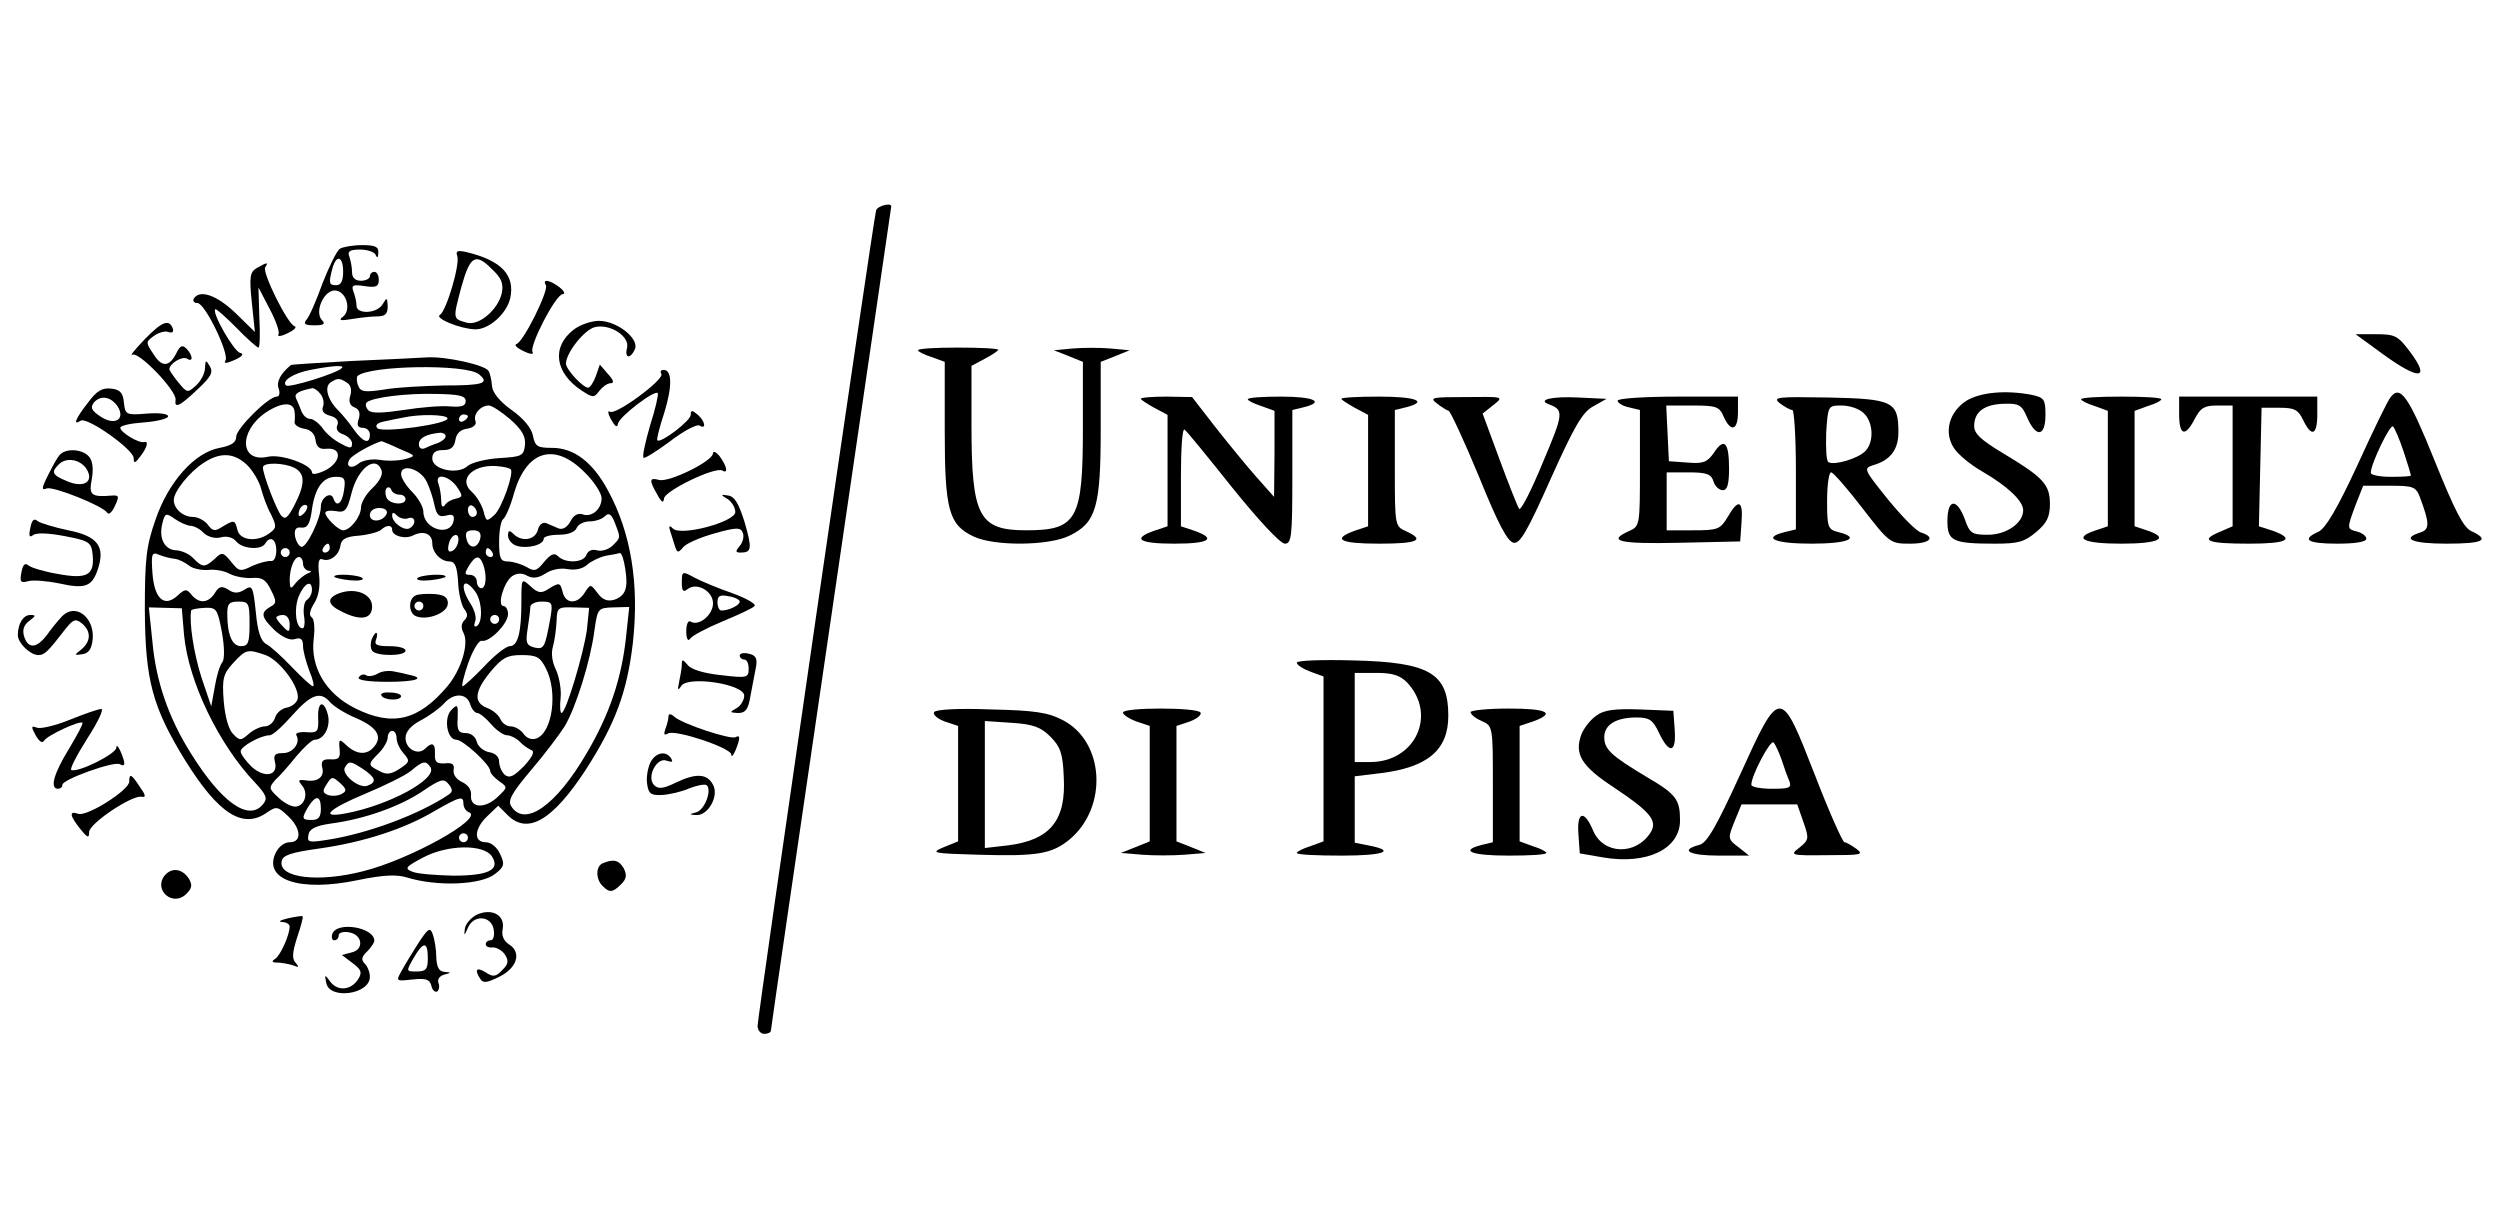 <?xml version="1.0" standalone="no"?>
<!DOCTYPE svg PUBLIC "-//W3C//DTD SVG 20010904//EN"
 "http://www.w3.org/TR/2001/REC-SVG-20010904/DTD/svg10.dtd">
<svg version="1.0" xmlns="http://www.w3.org/2000/svg"
 width="561pt" height="272pt" viewBox="0 0 561 272"
 preserveAspectRatio="xMidYMid meet">

<g transform="translate(0,272) scale(0.1,-0.1)"
fill="#000000" stroke="none">
<path d="M1966 2248 c-6 -19 -266 -1810 -266 -1830 0 -10 7 -18 15 -18 8 0 15
3 15 8 0 4 61 421 135 926 74 506 135 921 135 923 0 9 -31 1 -34 -9z"/>
<path d="M763 2162 c-7 -4 -24 -39 -39 -77 -14 -39 -30 -76 -36 -82 -8 -10 -4
-13 18 -13 20 0 25 3 17 11 -19 19 5 71 31 67 25 -4 35 -46 14 -60 -9 -7 -2
-8 21 -4 18 3 44 6 57 6 18 0 24 5 24 23 -1 20 -2 20 -11 5 -12 -22 -59 -24
-59 -4 0 8 -3 22 -7 32 -5 14 -1 16 25 12 26 -4 32 -1 32 14 0 10 -4 18 -10
18 -5 0 -10 -4 -10 -10 0 -5 -9 -10 -20 -10 -13 0 -20 7 -20 19 0 11 -3 26 -6
35 -5 12 1 16 24 16 17 0 33 -6 35 -12 3 -8 6 -6 6 5 1 13 -7 17 -36 17 -21 0
-43 -4 -50 -8z m7 -52 c0 -20 -5 -30 -15 -30 -17 0 -18 4 -9 38 9 32 24 27 24
-8z"/>
<path d="M1026 2146 c7 -18 -24 -123 -39 -133 -12 -7 45 -31 79 -32 31 -1 71
35 79 70 11 51 -19 84 -97 103 -21 5 -26 3 -22 -8z m80 -32 c20 -19 24 -31 20
-52 -9 -38 -52 -74 -79 -66 -31 9 -31 7 -12 79 20 72 32 79 71 39z"/>
<path d="M577 2119 c-16 -9 -18 -19 -12 -77 l7 -67 -44 43 c-42 40 -80 53 -93
32 -3 -5 0 -10 8 -10 17 0 72 -114 63 -129 -5 -7 2 -7 20 1 18 8 22 14 13 16
-14 3 -64 90 -56 98 2 2 23 -17 47 -41 24 -25 47 -45 50 -45 3 0 4 30 2 67
l-2 68 25 -48 c14 -26 23 -52 20 -57 -4 -6 6 -5 20 2 15 7 22 14 16 16 -16 5
-73 121 -66 132 8 12 5 12 -18 -1z"/>
<path d="M1225 2080 c7 -11 -50 -127 -66 -132 -6 -2 1 -9 16 -16 14 -7 24 -8
20 -2 -8 13 52 130 68 130 6 0 3 7 -7 15 -22 17 -40 20 -31 5z"/>
<path d="M325 1959 c-22 -23 -35 -39 -28 -35 14 8 99 -80 97 -101 -3 -20 8
-16 49 23 30 28 36 38 28 52 -9 15 -10 15 -11 -4 0 -11 -9 -29 -20 -39 -19
-17 -20 -17 -39 6 -11 13 -20 27 -21 30 0 13 29 31 40 24 14 -9 13 8 -2 23 -9
9 -14 6 -22 -10 -16 -32 -33 -33 -52 -2 -17 25 -17 27 1 40 11 8 26 12 33 9 8
-3 12 0 10 7 -8 23 -24 17 -63 -23z"/>
<path d="M1287 1980 c-50 -39 -42 -97 19 -137 25 -16 27 -16 39 0 7 9 18 17
25 17 9 0 7 7 -6 21 l-18 21 -9 -26 c-5 -14 -13 -26 -17 -26 -12 0 -50 41 -50
54 0 24 41 76 65 82 34 8 79 -21 72 -47 -6 -24 8 -25 18 -2 9 24 -41 63 -81
63 -17 0 -43 -9 -57 -20z"/>
<path d="M5349 1924 c79 -57 105 -56 61 4 -29 39 -35 42 -78 42 l-46 0 63 -46z"/>
<path d="M2060 1934 c0 -3 14 -10 30 -15 l30 -11 0 -155 c0 -177 9 -211 65
-237 46 -22 169 -21 215 2 60 29 70 65 70 239 l0 151 33 13 32 13 -43 4 c-23
2 -61 2 -85 0 l-42 -4 33 -13 32 -13 0 -149 c0 -205 -13 -229 -127 -229 -107
0 -123 31 -123 237 l0 132 30 16 c17 9 30 18 30 20 0 3 -40 5 -90 5 -49 0 -90
-2 -90 -6z"/>
<path d="M790 1910 c-74 -4 -136 -8 -137 -9 -23 -19 -33 -37 -28 -52 4 -11 2
-19 -4 -19 -19 0 -91 -72 -91 -90 0 -13 -11 -20 -37 -25 -56 -10 -115 -76
-144 -161 -21 -60 -24 -88 -24 -204 1 -157 17 -217 91 -337 74 -119 129 -154
182 -117 22 15 25 15 48 -7 30 -28 32 -59 4 -59 -12 0 -25 -10 -32 -25 -27
-60 56 -87 185 -60 58 12 87 13 110 6 68 -21 167 -17 198 8 21 16 22 22 11 45
-7 15 -20 26 -32 26 -28 0 -26 31 4 59 l24 23 21 -21 c45 -45 101 -12 175 101
67 104 93 175 106 284 15 133 -4 249 -56 344 -34 63 -76 95 -125 95 -33 0 -38
3 -43 27 -3 17 -21 39 -48 58 -28 20 -43 40 -44 54 -1 13 -4 28 -8 34 -8 13
-97 33 -139 30 -18 -1 -93 -5 -167 -8z m-23 -16 c-11 -12 -119 -45 -125 -39
-11 10 17 28 55 35 51 10 78 11 70 4z m308 -14 c24 -20 10 -25 -78 -25 -45 -1
-106 -4 -134 -9 -45 -7 -54 -5 -59 8 -4 9 -4 19 -2 22 25 24 244 28 273 4z
m-296 -19 c8 -5 11 -16 7 -29 -4 -13 -1 -22 9 -26 11 -4 14 -13 10 -26 -5 -14
-2 -20 9 -20 9 0 16 -7 16 -15 0 -23 -15 -18 -36 11 -10 15 -26 34 -35 43 -24
24 -32 53 -17 63 16 10 20 10 37 -1z m-60 -25 c6 -7 9 -20 6 -28 -4 -10 1 -17
16 -21 14 -4 20 -11 16 -21 -4 -9 1 -17 14 -21 10 -4 19 -13 19 -20 0 -12 -4
-12 -26 0 -14 7 -32 22 -40 34 -9 12 -21 21 -28 21 -8 0 -16 8 -20 18 -3 9 -9
22 -12 29 -4 10 7 16 37 22 4 0 12 -5 18 -13z m326 -16 c0 -11 -9 -14 -35 -12
-20 2 -66 -2 -104 -8 -47 -7 -72 -8 -79 -1 -6 6 -8 14 -4 18 12 11 88 21 157
19 50 -1 65 -4 65 -16z m-384 -24 c1 -6 1 -16 0 -23 -1 -6 9 -13 21 -15 15 -2
24 -11 26 -25 2 -16 9 -22 25 -20 35 3 33 -29 -2 -48 -19 -9 -31 -11 -31 -5 0
17 -69 42 -99 35 -63 -14 -66 57 -5 99 36 24 63 25 65 2z m484 -17 c27 -24 35
-39 33 -58 -3 -24 -7 -26 -58 -29 -30 -2 -62 -10 -71 -18 -22 -20 -79 -8 -79
17 0 13 7 19 24 19 18 0 25 6 28 23 2 14 11 23 26 25 14 2 22 9 19 17 -6 15
11 35 30 35 7 0 28 -14 48 -31z m-141 3 c8 -13 -146 -34 -157 -23 -6 6 -1 12
14 15 13 3 33 7 44 9 36 8 94 7 99 -1z m46 4 c0 -3 -4 -8 -10 -11 -5 -3 -10
-1 -10 4 0 6 5 11 10 11 6 0 10 -2 10 -4z m-50 -45 c0 -5 -8 -11 -17 -15 -10
-3 -24 -9 -30 -12 -8 -3 -13 1 -13 9 0 14 16 23 48 26 6 0 12 -3 12 -8z m-104
-28 c38 -16 38 -16 14 -23 -14 -4 -40 -5 -57 -2 -19 3 -39 -1 -48 -8 -17 -14
-31 -7 -20 10 6 9 48 33 71 40 1 0 19 -7 40 -17z m-341 -37 c13 -13 27 -37 31
-53 4 -15 13 -41 22 -57 13 -27 13 -31 -4 -43 -27 -20 -65 -16 -71 7 -6 24 -7
24 -34 8 -17 -11 -22 -10 -33 5 -7 9 -22 17 -33 17 -22 0 -43 18 -43 38 0 19
35 63 68 84 37 24 68 22 97 -6z m756 -15 c22 -21 39 -48 39 -59 0 -25 -23 -44
-43 -36 -10 3 -20 -2 -27 -16 -7 -13 -17 -19 -26 -16 -8 3 -20 9 -28 12 -8 3
-16 -3 -19 -15 -6 -23 -36 -28 -55 -9 -9 9 -12 8 -12 -4 0 -9 9 -20 20 -23 23
-7 60 2 60 16 0 5 15 9 34 9 21 0 36 6 40 15 3 8 16 15 29 15 13 0 28 5 35 12
8 8 14 5 22 -16 13 -34 13 -32 -6 -51 -9 -8 -24 -13 -34 -10 -11 3 -20 0 -24
-10 -6 -18 -47 -20 -64 -3 -8 8 -16 5 -31 -13 -17 -21 -22 -22 -40 -11 -11 6
-30 12 -41 12 -17 0 -20 7 -20 44 0 25 4 47 9 51 5 3 17 30 25 60 28 94 90
113 157 46z m-650 9 c24 -13 24 -36 0 -83 -15 -29 -21 -34 -30 -24 -11 14 -41
92 -41 108 0 12 47 11 71 -1z m195 -5 c4 -9 -4 -25 -20 -40 -14 -13 -26 -33
-26 -44 0 -20 -24 -51 -40 -51 -11 0 -40 29 -40 39 0 5 11 6 24 4 20 -4 25 1
35 41 14 55 54 86 67 51z m290 2 c8 -8 -20 -88 -37 -103 -17 -15 -18 -15 -24
9 -4 14 -15 33 -26 43 -34 30 6 66 65 57 10 -1 20 -4 22 -6z m-189 -27 c7 -14
15 -38 18 -54 5 -22 10 -27 26 -23 15 4 19 1 17 -11 -7 -38 -68 -20 -68 20 0
10 -11 30 -25 44 -14 14 -25 32 -25 40 0 25 43 12 57 -16z m-185 -20 c-4 -30
-17 -40 -24 -18 -6 16 -28 1 -28 -19 0 -27 -33 -94 -44 -90 -6 2 -12 13 -14
24 -2 15 2 21 15 19 13 -1 19 9 23 41 7 49 25 73 54 73 19 0 22 -4 18 -30z
m253 8 c14 -21 14 -23 -2 -27 -10 -2 -21 -8 -25 -15 -5 -6 -8 -2 -8 11 0 12
-3 28 -6 37 -10 25 22 20 41 -6z m-129 -18 c8 0 14 -4 14 -10 0 -15 -37 -12
-43 4 -3 8 -3 17 1 21 4 3 8 1 10 -4 2 -6 10 -11 18 -11z m-214 -42 c-7 -7
-12 -8 -12 -2 0 14 12 26 19 19 2 -3 -1 -11 -7 -17z m388 1 c0 -5 -4 -9 -10
-9 -5 0 -10 7 -10 16 0 8 5 12 10 9 6 -3 10 -10 10 -16z m-202 -1 c-7 -19 -38
-22 -38 -4 0 10 9 16 21 16 12 0 19 -5 17 -12z m-440 -28 c7 0 21 -7 29 -16
10 -9 25 -13 38 -10 14 4 28 0 35 -9 14 -17 56 -20 65 -5 11 19 25 10 25 -15
0 -15 -5 -25 -12 -24 -7 1 -26 -4 -42 -11 -26 -13 -30 -13 -47 9 -18 22 -21
23 -37 7 -23 -20 -27 -20 -48 1 -9 10 -26 17 -37 18 -27 0 -41 26 -33 59 6 25
8 26 29 11 12 -8 28 -15 35 -15z m488 17 c16 6 19 -13 4 -22 -12 -8 -40 12
-40 28 0 8 3 8 11 0 6 -6 18 -9 25 -6z m-36 -26 c0 -14 30 -22 48 -12 23 11
42 3 42 -18 0 -21 19 -41 39 -41 12 0 17 -12 19 -47 1 -25 8 -53 14 -60 8 -10
8 -17 0 -25 -7 -7 -8 -17 -2 -28 13 -24 -5 -83 -36 -120 -65 -77 -123 -91
-206 -50 -67 33 -102 93 -94 157 3 24 1 45 -5 48 -6 5 -4 15 6 31 10 16 14 38
11 64 -3 27 -1 38 7 35 17 -7 38 9 41 31 2 14 12 20 42 22 21 2 43 8 49 13 12
11 25 12 25 0z m198 -18 c-5 -24 -25 -27 -31 -3 -4 15 0 20 15 20 13 0 18 -6
16 -17z m-50 -10 c-2 -9 -8 -18 -15 -20 -7 -3 -9 3 -6 16 6 25 26 28 21 4z
m-288 -13 c0 -5 -5 -10 -11 -10 -5 0 -7 5 -4 10 3 6 8 10 11 10 2 0 4 -4 4
-10z m-90 -10 c0 -5 -4 -10 -10 -10 -5 0 -10 5 -10 10 0 6 5 10 10 10 6 0 10
-4 10 -10z m455 0 c3 -5 1 -10 -4 -10 -6 0 -11 5 -11 10 0 6 2 10 4 10 3 0 8
-4 11 -10z m-713 -14 c9 -1 23 -8 32 -15 8 -7 28 -11 43 -10 15 2 37 -2 49 -9
12 -6 34 -10 50 -9 22 2 31 -4 42 -27 13 -26 13 -30 -2 -38 -22 -13 -20 -23
11 -53 17 -15 34 -23 45 -19 13 4 18 0 18 -16 0 -11 7 -36 14 -55 8 -19 12
-35 8 -35 -3 0 -24 19 -47 43 -22 23 -48 47 -58 52 -12 7 -19 28 -23 72 -6 57
-8 61 -25 50 -14 -9 -24 -9 -37 0 -15 9 -21 7 -30 -8 -15 -23 -35 -24 -52 -4
-11 14 -15 14 -32 -2 -30 -27 -52 -6 -56 52 -3 43 -1 47 15 40 10 -4 25 -8 35
-9z m1011 -22 c7 -44 1 -61 -25 -70 -15 -4 -26 0 -37 15 -16 21 -16 21 -29 1
-16 -26 -42 -26 -49 0 -6 23 -7 24 -33 8 -15 -10 -23 -9 -39 6 -21 19 -21 19
-21 -35 0 -68 -8 -99 -26 -99 -8 0 -34 -20 -57 -45 -24 -25 -46 -45 -49 -45
-3 0 3 24 13 53 10 28 24 51 30 49 17 -4 59 38 59 60 0 10 -5 18 -10 18 -15 0
0 53 19 67 11 7 22 8 34 1 13 -7 25 -5 41 5 13 9 34 13 49 10 17 -3 34 0 45
10 9 8 28 17 42 20 14 2 28 5 31 6 4 0 9 -15 12 -35z m-723 11 c0 -8 6 -15 13
-16 7 0 6 -3 -3 -6 -8 -4 -20 -13 -27 -22 -11 -14 -12 -13 -13 6 0 28 10 53
21 53 5 0 9 -7 9 -15z m404 -1 c9 -24 7 -54 -4 -54 -5 0 -10 7 -10 15 0 8 -7
15 -15 15 -13 0 -13 3 -3 20 15 24 24 25 32 4z m-384 -58 c0 -8 -5 -18 -11
-22 -6 -3 -9 -19 -7 -35 3 -16 1 -29 -3 -29 -15 0 -20 42 -9 71 13 31 30 39
30 15z m366 -3 c16 -21 18 -69 4 -78 -6 -3 -7 1 -4 10 4 8 -1 26 -10 40 -26
40 -17 64 10 28z m-506 -73 c0 -42 -3 -50 -19 -50 -20 0 -31 25 -31 73 0 22 4
27 25 27 23 0 25 -3 25 -50z m675 13 c-12 -66 -14 -71 -36 -66 -18 5 -20 11
-15 42 3 20 6 42 6 49 0 6 11 12 25 12 24 0 26 -2 20 -37z m-822 -38 c10 -105
78 -246 160 -332 25 -27 28 -35 17 -48 -32 -39 -93 4 -162 115 -49 78 -78 160
-86 250 l-8 77 37 -1 37 -1 5 -60z m85 6 c6 -34 6 -60 1 -67 -6 -7 -13 -31
-17 -55 l-8 -44 -22 65 c-17 53 -28 124 -23 150 1 3 14 5 30 6 27 1 29 -2 39
-55z m819 6 c-7 -52 -47 -187 -57 -187 -3 0 -4 15 -2 34 2 18 -3 46 -10 62 -9
18 -12 38 -7 54 4 14 7 39 8 57 1 29 3 31 37 30 l36 -1 -5 -49z m88 -15 c-10
-94 -37 -175 -89 -263 -69 -118 -139 -166 -169 -118 -8 13 2 30 44 80 30 35
64 80 76 99 25 42 58 146 67 216 7 49 8 50 43 51 l35 1 -7 -66z m-755 27 c0
-18 -2 -19 -15 -5 -8 8 -15 17 -15 20 0 3 7 6 15 6 9 0 15 -9 15 -21z m470 11
c0 -5 -4 -10 -10 -10 -5 0 -10 5 -10 10 0 6 5 10 10 10 6 0 10 -4 10 -10z
m-524 -80 c32 -12 77 -72 72 -98 -2 -9 -13 -18 -25 -20 -11 -2 -23 -12 -26
-23 -3 -10 -13 -19 -23 -19 -9 0 -26 -8 -36 -17 -17 -15 -20 -16 -35 0 -10 10
-18 38 -21 74 -4 51 -1 61 22 86 28 30 31 31 72 17z m629 -30 c27 -52 15 -143
-21 -157 -10 -4 -22 0 -29 10 -7 10 -20 17 -29 17 -9 0 -19 7 -23 16 -3 8 -16
20 -29 25 -32 12 -30 37 7 82 26 31 37 37 69 37 34 0 42 -4 55 -30z m-484 -76
c8 -9 33 -25 57 -35 47 -20 61 -41 42 -64 -16 -20 -39 -19 -62 2 -17 16 -18
15 -16 -8 2 -19 -1 -24 -20 -23 -18 1 -22 -4 -19 -18 6 -21 -10 -34 -38 -29
-16 2 -17 0 -7 -12 15 -18 5 -47 -16 -47 -9 0 -26 9 -38 21 -21 19 -21 22 -6
39 10 9 31 33 47 53 17 20 35 37 41 37 21 0 36 29 30 55 -9 36 -24 31 -22 -7
1 -30 -1 -33 -27 -31 -15 1 -25 -2 -22 -7 10 -16 -7 -40 -30 -40 -18 0 -22 -4
-18 -20 8 -31 -24 -37 -53 -10 -13 13 -24 28 -24 34 0 11 45 36 65 36 7 0 29
20 51 45 42 47 63 55 85 29z m314 -4 c3 -11 11 -20 16 -20 5 0 19 -11 31 -25
12 -14 28 -25 36 -25 7 0 20 -6 28 -14 7 -8 19 -16 26 -19 9 -3 3 -15 -16 -36
-23 -23 -32 -28 -43 -20 -7 6 -13 20 -13 30 0 11 -9 19 -22 21 -12 2 -25 12
-28 23 -3 12 -13 20 -25 20 -16 0 -20 6 -18 34 1 30 0 32 -14 18 -18 -18 -10
-67 11 -67 15 0 76 -56 76 -70 0 -5 9 -15 20 -23 20 -14 19 -14 -4 -36 -29
-27 -62 -24 -59 5 1 12 -7 23 -20 29 -13 6 -21 17 -19 28 2 12 -3 16 -20 14
-18 -1 -23 3 -22 21 1 24 -6 28 -22 12 -16 -16 -44 -1 -44 24 0 14 12 28 35
40 19 10 42 27 51 37 22 25 51 24 59 -1z m-165 -77 c0 -9 7 -24 16 -34 14 -16
14 -19 -9 -34 -20 -13 -30 -14 -46 -5 -26 13 -26 15 -1 40 11 11 20 27 20 35
0 8 5 15 10 15 6 0 10 -8 10 -17z m-75 -69 c28 -19 31 -29 10 -37 -19 -8 -60
26 -51 41 9 15 12 15 41 -4z m151 4 c16 -26 -93 -85 -189 -103 -62 -12 -41 9
43 44 43 18 90 41 102 51 27 23 34 24 44 8z m-200 -60 c-8 -4 -21 -5 -30 -2
-12 5 -13 9 -3 24 11 18 13 18 30 3 15 -14 16 -18 3 -25z m241 -1 c-65 -44
-182 -88 -275 -102 -39 -6 -43 -5 -40 11 2 14 16 21 51 26 76 10 156 39 206
73 40 27 47 29 58 15 9 -11 9 -17 0 -23z m-287 -32 c0 -18 -5 -25 -20 -25 -23
0 -24 3 -8 30 17 27 28 25 28 -5z m320 11 c0 -8 6 -17 13 -19 32 -14 -134
-106 -238 -132 -101 -26 -190 -15 -183 22 2 14 21 20 85 29 99 14 191 44 258
84 58 33 65 35 65 16z m10 -76 c0 -5 -4 -10 -10 -10 -5 0 -10 5 -10 10 0 6 5
10 10 10 6 0 10 -4 10 -10z m54 -42 c19 -30 -8 -43 -87 -43 -40 1 -81 4 -92 9
-18 7 -15 11 25 32 55 29 136 30 154 2z"/>
<path d="M750 1426 c0 -2 15 -6 34 -8 19 -2 32 0 30 4 -5 8 -64 12 -64 4z"/>
<path d="M936 1422 c-2 -4 11 -6 30 -4 19 2 34 6 34 8 0 8 -59 4 -64 -4z"/>
<path d="M762 1389 c-30 -11 -28 -26 6 -42 42 -21 67 -16 67 12 0 28 -37 43
-73 30z"/>
<path d="M933 1384 c-18 -8 -16 -41 1 -47 26 -10 71 8 71 29 0 14 -8 19 -30
21 -16 1 -36 0 -42 -3z m17 -24 c0 -5 -4 -10 -10 -10 -5 0 -10 5 -10 10 0 6 5
10 10 10 6 0 10 -4 10 -10z"/>
<path d="M834 1285 c-3 -8 -3 -19 1 -25 8 -13 75 -13 75 0 0 6 -16 10 -36 10
-28 0 -35 3 -30 15 3 8 3 15 0 15 -2 0 -7 -7 -10 -15z"/>
<path d="M847 1208 c-9 -5 -21 -7 -26 -3 -5 3 -12 1 -16 -5 -4 -6 20 -10 66
-10 62 0 86 8 46 16 -7 2 -21 5 -32 7 -12 3 -29 1 -38 -5z"/>
<path d="M856 1159 c6 -11 44 -12 44 -1 0 4 -11 8 -25 8 -14 1 -22 -2 -19 -7z"/>
<path d="M1484 1881 c8 -12 -102 -93 -115 -85 -6 4 -5 -4 2 -17 10 -17 14 -20
16 -9 4 16 81 75 89 68 2 -3 -5 -35 -17 -72 -11 -38 -18 -70 -15 -73 2 -3 29
14 60 37 30 23 60 39 66 35 16 -10 12 11 -5 25 -12 10 -15 10 -15 -1 0 -13
-68 -65 -75 -57 -2 2 5 30 16 63 18 59 17 95 -2 95 -6 0 -8 -4 -5 -9z"/>
<path d="M197 1816 c-28 -36 -34 -52 -16 -40 15 9 119 -65 119 -84 0 -13 3
-12 15 4 16 21 19 35 8 32 -12 -3 -53 22 -53 32 0 5 23 10 52 12 28 2 53 8 55
13 2 6 -16 9 -46 7 -48 -4 -50 -3 -53 25 -2 22 -9 29 -29 31 -20 2 -32 -5 -52
-32z m67 -8 c18 -29 -6 -44 -38 -23 -21 14 -24 20 -15 32 15 17 38 13 53 -9z"/>
<path d="M4413 1821 c-39 -25 -52 -71 -28 -107 9 -14 37 -37 63 -52 57 -33 92
-66 92 -87 0 -29 -38 -55 -79 -55 -36 0 -41 3 -52 35 -18 48 -39 46 -39 -4 0
-45 11 -51 107 -51 52 0 66 4 92 26 24 20 31 34 31 63 0 44 -15 60 -107 115
-48 29 -63 43 -63 60 0 32 23 49 68 50 33 1 39 -3 51 -31 20 -46 41 -43 41 6
0 35 -3 39 -31 45 -58 11 -114 6 -146 -13z"/>
<path d="M5364 1828 c-6 -7 -39 -75 -74 -152 -45 -97 -71 -141 -87 -149 -40
-18 -25 -27 42 -27 40 0 65 4 65 11 0 6 -9 13 -20 16 -24 6 -24 6 -4 60 l17
43 59 0 c53 0 59 -2 68 -25 22 -59 23 -73 1 -80 -44 -14 -18 -25 59 -25 82 0
99 8 56 28 -18 8 -37 45 -83 159 -58 144 -77 171 -99 141z m30 -122 c9 -27 16
-51 16 -53 0 -2 -20 -3 -45 -3 -25 0 -45 4 -45 9 0 20 44 111 50 104 4 -4 15
-30 24 -57z"/>
<path d="M2560 1825 c0 -2 14 -11 30 -20 l30 -16 0 -125 0 -125 -30 -10 c-51
-18 -34 -29 45 -29 79 0 96 11 45 29 l-30 10 0 111 c0 61 3 109 8 106 4 -2 52
-61 107 -130 58 -72 107 -125 118 -126 15 0 17 14 17 150 l0 150 25 6 c49 12
24 24 -50 24 -41 0 -75 -2 -75 -6 0 -3 14 -10 30 -15 l30 -11 0 -96 -1 -97
-40 45 c-22 25 -63 75 -92 112 l-52 67 -57 1 c-32 0 -58 -2 -58 -5z"/>
<path d="M3010 1825 c0 -2 14 -11 30 -20 l30 -16 0 -125 0 -125 -30 -10 c-52
-19 -33 -29 55 -29 87 0 104 8 60 28 -25 11 -25 13 -25 142 l0 130 25 6 c51
13 23 24 -60 24 -47 0 -85 -2 -85 -5z"/>
<path d="M3224 1815 c10 -8 23 -16 27 -17 4 -2 35 -68 68 -148 43 -106 64
-146 78 -148 14 -2 30 25 83 144 53 118 71 149 95 162 l30 17 -64 3 c-57 3
-92 -5 -66 -15 35 -13 34 -20 -13 -131 -25 -61 -49 -108 -53 -104 -3 4 -23 54
-44 111 l-38 103 24 19 c24 19 24 19 -61 18 -76 0 -83 -1 -66 -14z"/>
<path d="M3630 1821 c0 -5 11 -12 25 -15 l25 -6 0 -130 c0 -129 0 -131 -25
-142 -49 -22 -23 -29 113 -26 l137 3 3 43 c4 49 -7 54 -31 12 -17 -28 -22 -30
-78 -30 l-59 0 0 65 0 65 49 0 c41 0 51 -4 56 -20 3 -11 13 -20 21 -20 10 0
14 13 14 49 0 59 -11 70 -34 35 -15 -21 -23 -25 -59 -22 l-42 3 -3 63 -3 62
59 0 c53 0 60 -2 70 -25 16 -36 32 -31 32 10 l0 35 -135 0 c-74 0 -135 -4
-135 -9z"/>
<path d="M3994 1815 c11 -8 23 -15 28 -15 4 0 8 -60 8 -134 l0 -134 -25 -6
c-52 -13 -23 -26 60 -26 83 0 112 13 60 26 -23 6 -25 10 -25 70 0 35 4 64 9
64 5 0 36 -36 70 -80 61 -79 63 -80 107 -80 45 0 59 14 25 25 -11 3 -44 37
-75 75 -53 66 -55 69 -33 76 39 11 57 35 57 74 0 69 -12 75 -157 78 -116 2
-126 1 -109 -13z m188 -22 c22 -20 24 -66 3 -86 -16 -16 -69 -32 -82 -24 -5 3
-6 32 -5 66 4 61 4 61 35 61 17 0 39 -7 49 -17z"/>
<path d="M4670 1824 c0 -3 14 -10 30 -15 l30 -11 0 -129 0 -130 -30 -10 c-49
-17 -24 -29 60 -29 84 0 109 12 60 29 l-30 10 0 130 0 129 30 11 c17 5 30 12
30 15 0 4 -40 6 -90 6 -49 0 -90 -2 -90 -6z"/>
<path d="M4890 1790 c0 -48 14 -51 35 -10 13 25 22 30 50 30 l35 0 0 -135 0
-136 -30 -13 c-45 -19 -26 -26 67 -26 86 0 105 10 53 29 l-31 10 3 133 3 133
40 0 c33 0 42 -4 53 -27 19 -40 32 -35 32 12 l0 40 -155 0 -155 0 0 -40z"/>
<path d="M133 1698 c-6 -7 -17 -28 -26 -46 -14 -28 -14 -33 -2 -28 15 5 126
-39 136 -55 3 -5 11 2 17 16 10 21 9 24 -6 23 -48 -4 -53 1 -46 37 4 22 2 41
-6 50 -15 18 -54 20 -67 3z m61 -30 c18 -29 -6 -44 -43 -28 -34 14 -37 20 -19
38 17 17 48 11 62 -10z"/>
<path d="M1600 1703 c0 -18 -99 -66 -121 -60 -22 6 -23 0 -4 -33 9 -17 14 -20
15 -9 0 17 116 73 131 63 14 -8 10 10 -6 32 -8 10 -15 13 -15 7z"/>
<path d="M1633 1600 c9 -6 17 -19 17 -29 0 -22 -122 -55 -140 -37 -8 8 -10 6
-6 -6 3 -10 8 -25 11 -35 5 -14 7 -14 18 -1 6 8 38 22 70 31 50 14 59 14 64 1
3 -8 0 -21 -7 -29 -10 -12 -10 -15 2 -15 25 0 26 9 9 68 -13 41 -22 58 -37 60
-17 3 -18 2 -1 -8z"/>
<path d="M68 1535 c-4 -18 -2 -22 6 -16 7 6 34 5 71 -2 57 -11 60 -14 63 -43
4 -45 -13 -54 -78 -42 -30 5 -60 14 -66 19 -8 7 -13 2 -16 -16 -4 -21 -2 -24
16 -19 12 3 43 0 68 -5 58 -13 74 -8 87 30 18 52 1 76 -66 89 -32 7 -63 16
-69 21 -8 7 -13 1 -16 -16z"/>
<path d="M1530 1413 c0 -19 3 -23 13 -15 20 16 57 -4 57 -32 0 -26 -32 -52
-50 -41 -6 4 -10 -6 -10 -22 0 -16 4 -23 8 -17 4 7 36 24 72 39 36 15 69 30
73 35 5 4 -17 17 -50 29 -32 11 -70 27 -85 35 -27 15 -28 14 -28 -11z m130
-43 c0 -8 -24 -20 -41 -20 -5 0 -9 8 -9 19 0 14 6 17 25 13 14 -2 25 -8 25
-12z"/>
<path d="M145 1342 c-6 -4 -21 -22 -34 -39 -26 -38 -47 -42 -57 -11 -4 15 -1
25 12 35 15 11 15 13 2 13 -16 0 -28 -20 -28 -45 0 -18 28 -45 46 -45 14 0 21
7 62 60 17 21 22 22 36 11 21 -18 20 -40 -1 -58 -17 -13 -17 -14 2 -11 14 2
21 12 23 34 4 45 -33 78 -63 56z"/>
<path d="M1660 1249 c0 -5 5 -9 10 -9 6 0 10 -9 10 -21 0 -20 -4 -21 -62 -14
-39 4 -68 13 -75 23 -11 13 -13 13 -13 1 0 -8 -3 -25 -6 -39 -4 -19 -3 -21 5
-9 15 23 141 4 141 -22 0 -10 -8 -23 -17 -28 -16 -9 -16 -10 3 -11 17 0 23 8
28 38 4 20 9 49 12 63 4 21 1 28 -15 32 -12 3 -21 1 -21 -4z"/>
<path d="M2910 1233 c0 -5 14 -14 30 -20 l30 -11 0 -185 0 -185 -30 -11 c-16
-5 -30 -12 -30 -15 0 -4 45 -6 101 -6 96 0 123 11 59 23 l-30 6 0 75 0 74 58
7 c106 13 152 52 152 129 0 95 -42 120 -212 124 -71 2 -128 0 -128 -5z m248
-45 c67 -72 18 -178 -83 -178 l-35 0 0 100 0 100 48 0 c37 0 53 -5 70 -22z"/>
<path d="M157 1105 c-32 -13 -65 -21 -74 -18 -13 5 -14 3 -3 -17 8 -14 15 -19
19 -12 7 12 81 46 86 40 2 -2 -12 -28 -30 -58 -34 -55 -44 -90 -25 -90 6 0 10
4 10 9 0 12 117 54 129 46 13 -7 13 2 1 30 -5 11 -9 14 -9 7 -1 -14 -85 -56
-101 -50 -4 2 12 33 36 71 24 37 38 67 31 66 -6 0 -38 -11 -70 -24z"/>
<path d="M2096 1122 c-3 -6 8 -15 24 -21 l30 -10 0 -130 0 -129 -32 -13 c-31
-13 -26 -14 77 -17 135 -4 166 2 206 35 86 73 77 219 -16 267 -32 17 -63 22
-161 24 -74 3 -124 0 -128 -6z m261 -55 c22 -22 28 -37 30 -89 6 -99 -30 -143
-125 -155 l-52 -6 0 143 0 142 60 -4 c49 -3 66 -10 87 -31z"/>
<path d="M2520 1121 c0 -5 14 -14 30 -20 l30 -10 0 -130 0 -129 -32 -13 -33
-13 48 -4 c26 -2 68 -2 95 0 l47 4 -32 13 -33 13 0 129 0 130 30 10 c16 6 27
15 24 20 -7 12 -174 12 -174 0z"/>
<path d="M3300 1122 c0 -5 11 -14 25 -20 25 -11 25 -13 25 -142 l0 -130 -25
-6 c-51 -13 -23 -24 60 -24 47 0 85 2 85 6 0 3 -13 10 -30 15 l-30 11 0 129 0
130 30 10 c52 19 33 29 -55 29 -47 0 -85 -4 -85 -8z"/>
<path d="M3582 1114 c-13 -9 -27 -27 -33 -41 -17 -45 -1 -72 74 -121 81 -54
97 -74 81 -100 -33 -52 -106 -50 -129 4 -20 48 -37 43 -33 -8 l3 -43 52 -9
c99 -17 173 19 173 83 0 47 -9 59 -74 97 -82 49 -96 63 -96 90 0 28 27 44 72
44 29 0 37 -5 51 -35 23 -48 39 -45 35 8 l-3 42 -75 3 c-57 2 -81 -1 -98 -14z"/>
<path d="M3904 980 c-54 -118 -74 -152 -91 -156 -45 -12 -22 -24 45 -24 l67 0
-24 19 c-24 18 -24 20 -9 57 l16 39 62 0 63 0 14 -40 c13 -37 12 -40 -9 -57
-22 -17 -21 -18 62 -17 77 0 83 1 66 14 -11 8 -23 15 -27 15 -4 0 -34 67 -66
150 -78 200 -78 200 -169 0z m94 35 c5 -16 13 -38 17 -47 6 -16 1 -18 -39 -18
-25 0 -46 4 -46 9 0 21 43 102 50 95 4 -5 12 -22 18 -39z"/>
<path d="M1500 1112 c0 -6 -3 -18 -7 -28 -4 -12 -3 -15 6 -10 15 10 141 -32
142 -47 0 -7 4 -3 9 8 11 27 12 37 1 31 -10 -7 -118 29 -137 45 -9 8 -14 8
-14 1z"/>
<path d="M1460 1010 c-6 -12 -10 -33 -8 -48 3 -23 8 -27 33 -26 17 1 44 7 62
15 18 7 35 10 39 7 12 -12 -5 -56 -24 -61 -16 -4 -16 -5 0 -6 27 -2 52 43 38
68 -13 25 -38 27 -85 4 -27 -13 -38 -14 -47 -5 -18 18 6 64 28 55 12 -4 15 -3
10 5 -11 18 -34 14 -46 -8z"/>
<path d="M290 966 c0 -19 -96 -80 -115 -72 -20 7 -19 -4 5 -34 16 -20 20 -22
20 -7 0 19 97 84 118 79 10 -2 9 4 -4 22 -19 29 -24 32 -24 12z"/>
<path d="M1353 783 c-16 -6 -17 -35 -1 -51 16 -16 23 -15 42 4 12 12 13 20 6
35 -11 19 -23 22 -47 12z"/>
<path d="M370 756 c-27 -33 18 -72 48 -42 13 13 14 20 6 34 -15 23 -38 26 -54
8z"/>
<path d="M1069 667 c-13 -7 -25 -21 -26 -32 -2 -16 -1 -15 7 3 13 31 54 27 58
-5 2 -13 -1 -23 -7 -23 -6 0 -11 -4 -11 -9 0 -5 7 -8 16 -7 9 0 21 -7 27 -16
9 -14 8 -21 -6 -35 -14 -15 -21 -16 -37 -5 -21 13 -26 6 -12 -15 6 -10 16 -8
42 5 41 20 51 55 22 73 -12 8 -17 20 -14 34 6 32 -25 48 -59 32z"/>
<path d="M645 659 c-16 -4 -22 -7 -12 -8 9 0 17 -5 17 -10 0 -19 -21 -66 -33
-73 -8 -5 -7 -8 5 -8 9 0 25 -3 35 -6 14 -6 15 -4 6 6 -8 9 -7 23 4 57 8 24
14 45 12 47 -2 1 -17 -1 -34 -5z"/>
<path d="M746 625 c-3 -8 -1 -15 4 -15 6 0 10 5 10 11 0 6 10 9 22 7 31 -4 36
-38 8 -45 l-23 -6 24 -18 c20 -15 22 -21 13 -36 -16 -25 -45 -28 -62 -7 -13
18 -14 18 -10 -1 6 -39 98 -27 98 13 0 10 -5 23 -11 29 -9 9 -8 16 5 28 9 9
16 20 16 24 0 30 -83 44 -94 16z"/>
<path d="M939 604 c-14 -22 -31 -50 -38 -63 -13 -23 -12 -23 24 -19 30 3 39 1
43 -14 2 -10 8 -15 13 -13 4 3 6 12 3 19 -3 8 2 16 13 19 16 4 16 5 1 6 -13 1
-18 10 -19 34 0 17 -4 40 -8 51 -6 16 -10 13 -32 -20z m21 -34 c0 -25 -4 -30
-25 -30 -24 0 -24 0 -7 30 22 38 32 38 32 0z"/>
</g>
</svg>
